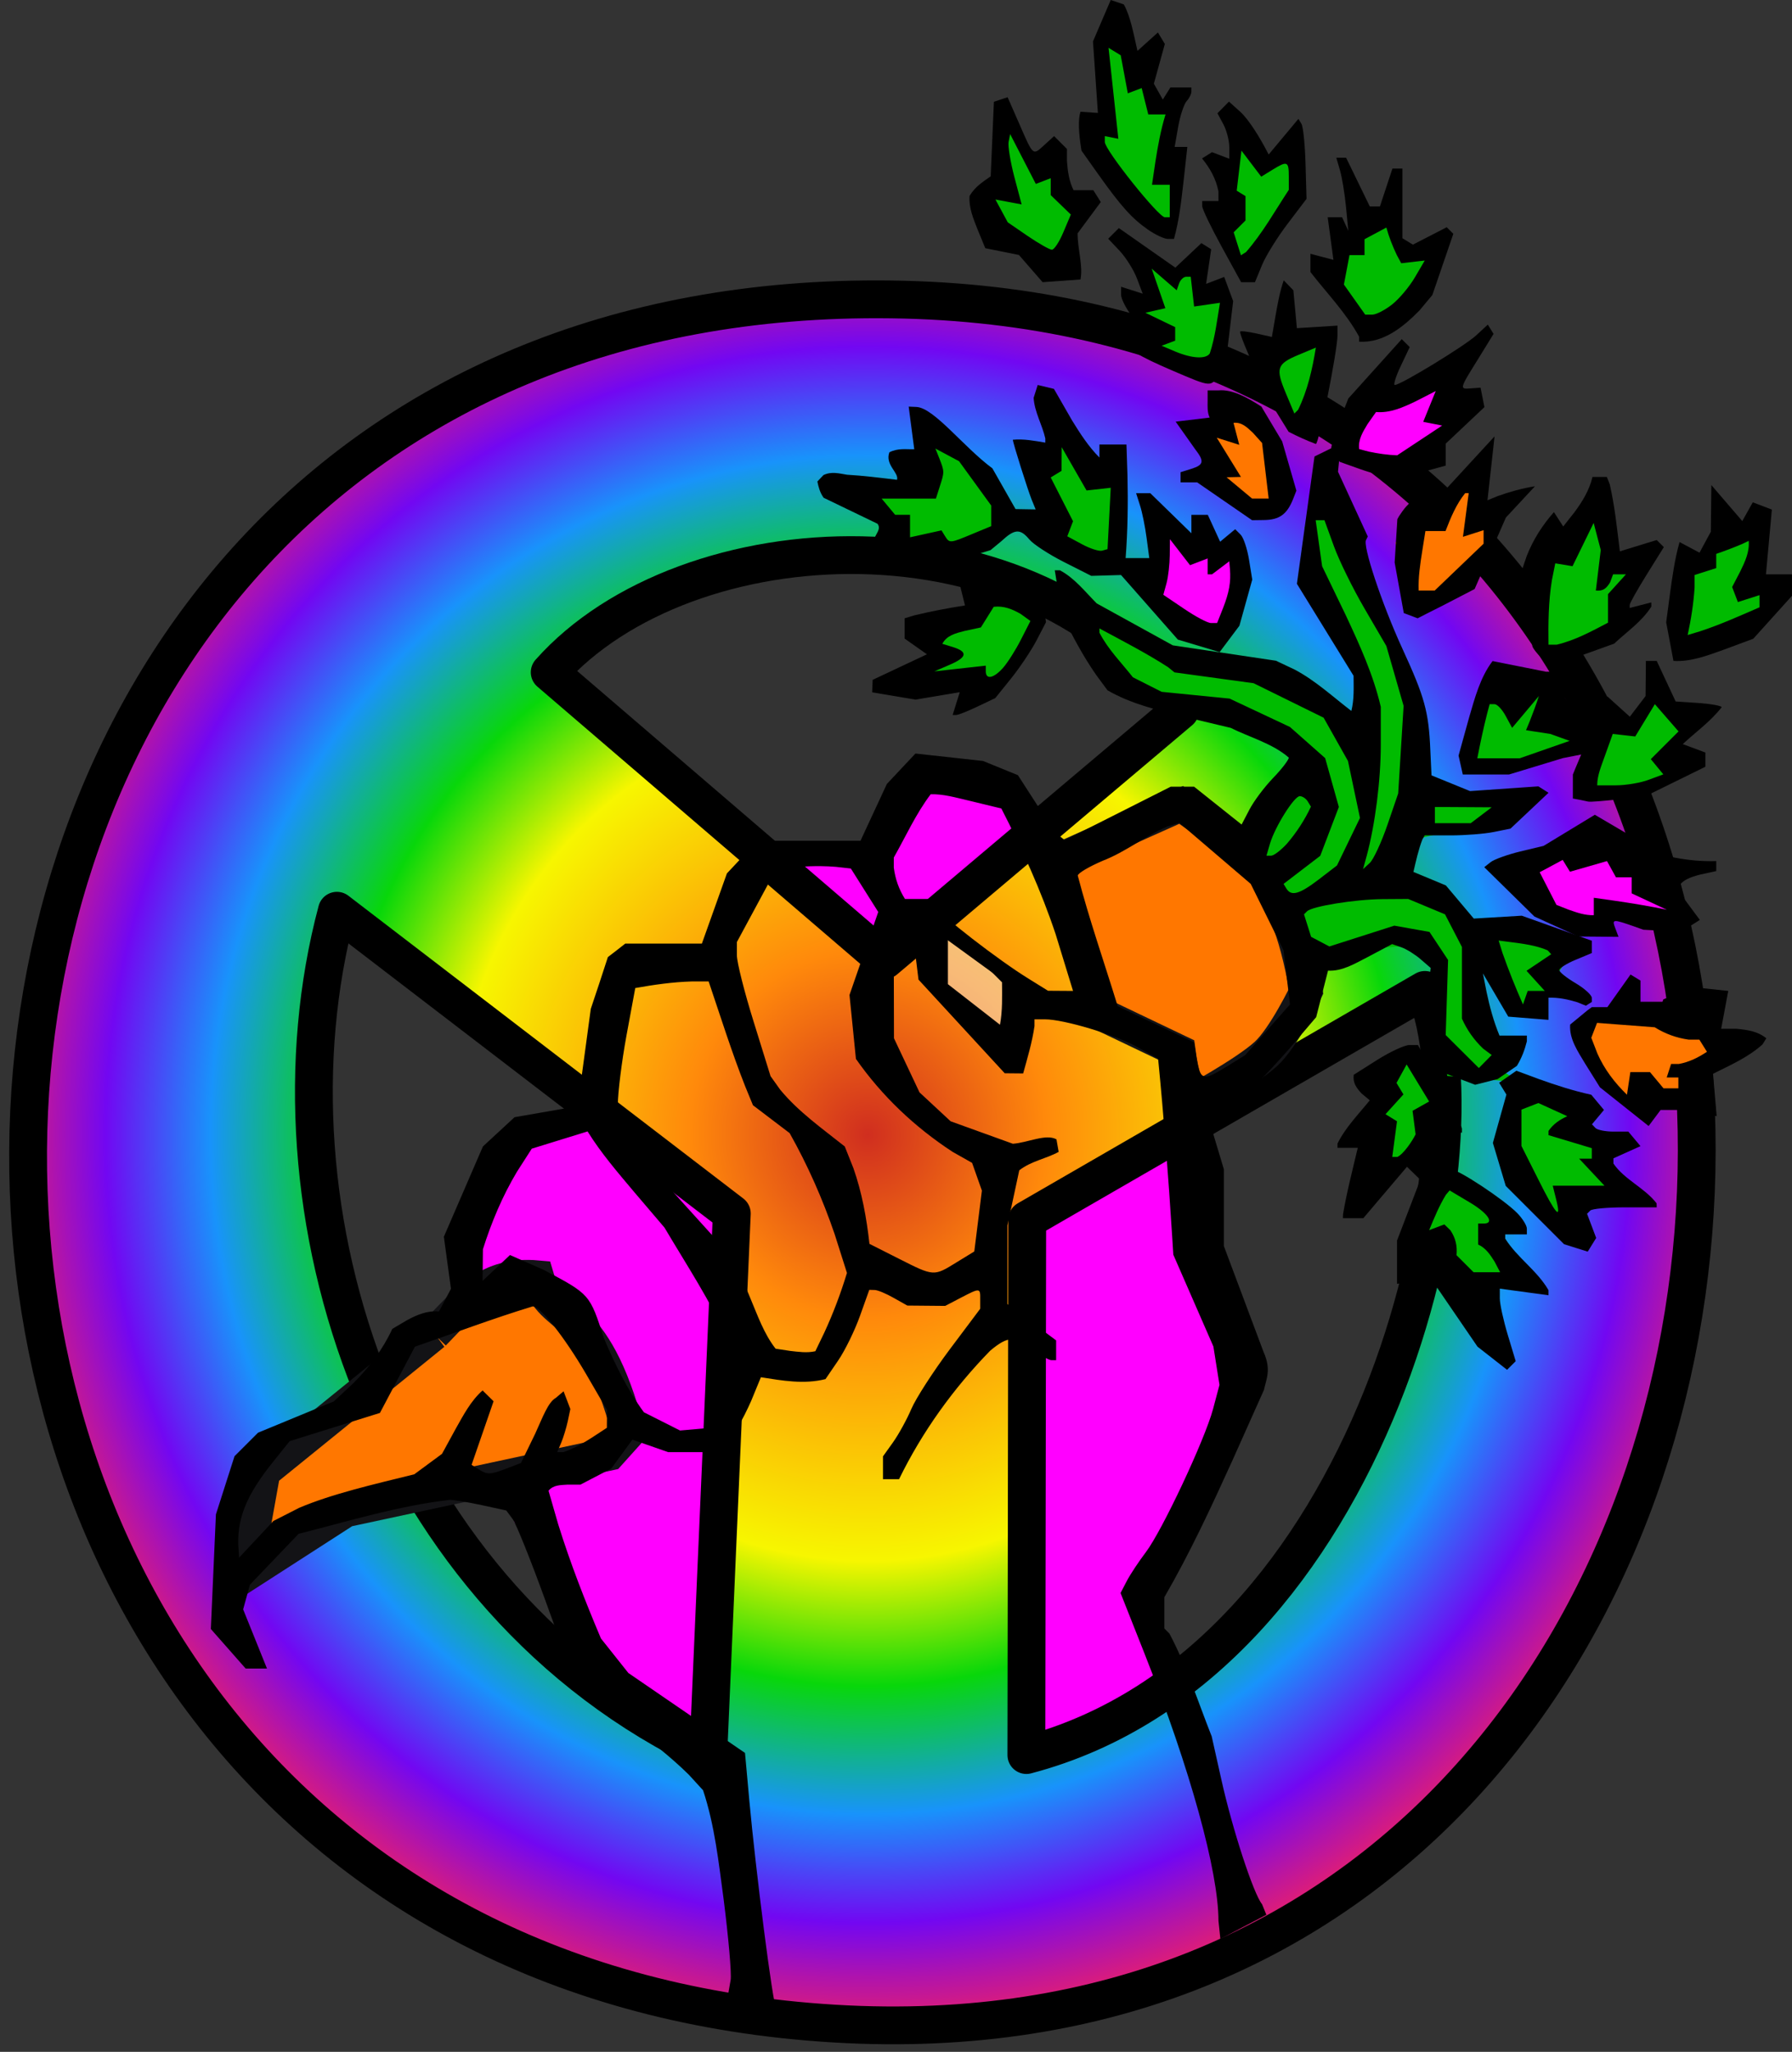 <?xml version="1.0" encoding="UTF-8" standalone="no"?>
<!-- Created with Inkscape (http://www.inkscape.org/) -->

<svg
   version="1.0"
   width="100%"
   height="100%"
   id="root"
   inkscape:version="1.2.2 (b0a8486541, 2022-12-01)"
   sodipodi:docname="rainbow.svg"
   viewBox="0 0 331.188 379.25"
   inkscape:export-filename="../../../../Documents/FnB Rainbow.png"
   inkscape:export-xdpi="291.35474"
   inkscape:export-ydpi="291.35474"
   xmlns:inkscape="http://www.inkscape.org/namespaces/inkscape"
   xmlns:sodipodi="http://sodipodi.sourceforge.net/DTD/sodipodi-0.dtd"
   xmlns:xlink="http://www.w3.org/1999/xlink"
   xmlns="http://www.w3.org/2000/svg"
   xmlns:svg="http://www.w3.org/2000/svg"
   xmlns:rdf="http://www.w3.org/1999/02/22-rdf-syntax-ns#"
   xmlns:cc="http://creativecommons.org/ns#"
   xmlns:dc="http://purl.org/dc/elements/1.1/">
  <rect x="0" y="0" width="331.188" height="379.25" fill="#333333" stroke="none"/>
  <sodipodi:namedview
     pagecolor="#3bd8f7"
     bordercolor="#666666"
     borderopacity="1"
     objecttolerance="10"
     gridtolerance="10"
     guidetolerance="10"
     inkscape:pageopacity="0.36078431"
     inkscape:pageshadow="2"
     inkscape:window-width="3440"
     inkscape:window-height="1335"
     id="namedview7331"
     showgrid="false"
     inkscape:zoom="2.0000001"
     inkscape:cx="234.74999"
     inkscape:cy="217.99999"
     inkscape:window-x="0"
     inkscape:window-y="34"
     inkscape:window-maximized="1"
     inkscape:current-layer="root"
     inkscape:showpageshadow="0"
     inkscape:pagecheckerboard="1"
     inkscape:deskcolor="#d1d1d1" />
  <defs
     id="defs4">
    <inkscape:perspective
       sodipodi:type="inkscape:persp3d"
       inkscape:vp_x="0 : 189.625 : 1"
       inkscape:vp_y="0 : 1000 : 0"
       inkscape:vp_z="331.1875 : 189.625 : 1"
       inkscape:persp3d-origin="165.59375 : 126.41667 : 1"
       id="perspective7335" />
    <linearGradient
       id="linearGradient4076">
      <stop
         style="stop-color:#d02e1f;stop-opacity:1;"
         offset="0"
         id="stop4078" />
      <stop
         id="stop4094"
         offset="0.208"
         style="stop-color:#ff890b;stop-opacity:1;" />
      <stop
         id="stop4092"
         offset="0.483"
         style="stop-color:#f7f600;stop-opacity:1;" />
      <stop
         id="stop4090"
         offset="0.625"
         style="stop-color:#08d70a;stop-opacity:1;" />
      <stop
         id="stop4086"
         offset="0.77"
         style="stop-color:#1893fb;stop-opacity:1;" />
      <stop
         id="stop4084"
         offset="0.893"
         style="stop-color:#7207f2;stop-opacity:1;" />
      <stop
         style="stop-color:#db1c7b;stop-opacity:1;"
         offset="1"
         id="stop4088" />
    </linearGradient>
    <radialGradient
       inkscape:collect="always"
       xlink:href="#linearGradient4076"
       id="radialGradient5255"
       gradientUnits="userSpaceOnUse"
       gradientTransform="matrix(-0.892,0,0,-0.922,612.941,717.589)"
       cx="499.097"
       cy="455.968"
       fx="499.097"
       fy="455.968"
       r="58.23" />
    <radialGradient
       inkscape:collect="always"
       xlink:href="#linearGradient4076"
       id="radialGradient6246"
       gradientUnits="userSpaceOnUse"
       gradientTransform="matrix(-0.892,0,0,-0.922,515.566,480.637)"
       cx="499.097"
       cy="455.968"
       fx="499.097"
       fy="455.968"
       r="58.23" />
    <clipPath
       clipPathUnits="userSpaceOnUse"
       id="clipPath10697">
      <path
         id="path10699"
         style="fill:#824691;stroke:#131316;stroke-width:2.008;stroke-linecap:round;stroke-linejoin:round;paint-order:stroke fill markers"
         d="M 69.381,-35.531 156.31,58.244 83.996,125.279 68.73,108.81 56.492,89.506 51.357,62.051 26.962,63.752 -2.933,31.503 Z"
         sodipodi:nodetypes="ccccccccc" />
    </clipPath>
    <clipPath
       clipPathUnits="userSpaceOnUse"
       id="clipPath10960">
      <path
         id="path10962"
         style="fill:#824691;fill-opacity:1;stroke:#131316;stroke-width:2.008;stroke-linecap:round;stroke-linejoin:round;stroke-dasharray:none;stroke-opacity:1;paint-order:stroke fill markers"
         d="M -4.774,-13.912 V 128.035 H 130.552 V -13.912 Z M 86.155,33.586 100.603,57.863 84.138,67.661 69.691,43.384 Z" />
    </clipPath>
  </defs>
  <path
     d="m 171.017,142.825 -9.686,16.606 -19.831,0.694 -9.481,18.014 -17.072,2.092 -4.605,26.764 -18.929,6.234 -6.252,29.546 13.637,-4.865 15.297,25.58 -19.083,17.738 35.45,50.613 10.82,40.032 c 34.684,4.376 64.548,-4.335 85.536,-14.495 l -12.622,-58.991 12.23,-41.308 -10.158,-61.396 -13.378,-8.092 -15.237,-40.615 -16.635,-4.152 z"
     style="fill:#ff00ff;fill-opacity:1;fill-rule:evenodd;stroke:none"
     id="path17963"
     sodipodi:nodetypes="cccccccccccccccccccc" />
  <a
     xlink:href="../../../../tip/DoH/Army%20of%20Fun/.../image/logo/swans/"
     id="a552"
     style="display:inline"
     transform="matrix(3.038,0,0,3.038,-53.395,26.715)">
    <path
       sodipodi:nodetypes="ssscccccccccccc"
       inkscape:connector-curvature="0"
       style="font-family:Rachana;-inkscape-font-specification:Rachana;fill:url(#radialGradient6246);fill-opacity:1;stroke:#000000;stroke-width:2.3;stroke-linecap:butt;stroke-linejoin:round;stroke-miterlimit:4;stroke-dasharray:none;stroke-opacity:1"
       id="use4687"
       d="m 71.815,9.423 c -68.456,-0.925 -70.412,100.876 -3.488,104.899 66.668,4.008 71.944,-103.974 3.488,-104.899 z m 8.251,55.989 24.192,-13.979 c 4.026,9.765 -2.996,40.967 -24.244,46.552 z m -41.995,-18.796 24.024,18.421 -1.428,32.818 c -19.743,-9.327 -27.425,-33.131 -22.596,-51.239 z m 12.945,-14.507 c 8.293,-9.341 29.513,-10.436 38.345,2.338 l -17.958,15.169 z" />
  </a>
  <path
     d="m 80.205,246.568 -31.426,25.462 -3.439,19.157 18.561,-11.961 48.738,-10.472 3.507,-3.905 c -6.424,-24.598 -14.166,-19.784 -16.816,-28.841 -9.123,-0.829 -12.964,4.231 -19.126,10.56 z"
     style="fill:#ff7700;fill-opacity:1;fill-rule:nonzero;stroke:#131316;stroke-width:6.1;stroke-dasharray:none;stroke-opacity:1"
     id="path19907"
     sodipodi:nodetypes="cccccccc" />
  <path
     d="m 218.289,148.775 -23.307,10.429 8.287,28.121 14.64,6.995 c 0.633,4.807 1.427,6.002 2.06,9.472 0,0 10.04,-5.405 13.963,-8.964 3.345,-3.035 7.457,-11.602 7.457,-11.602 -1.069,-6.163 -2.259,-10.349 -3.512,-13.542 -1.935,-4.932 -4.016,-7.492 -6.02,-11.298 z"
     style="fill:#ff7700;fill-opacity:1;fill-rule:nonzero;stroke:#131316;stroke-width:6.1;stroke-dasharray:none;stroke-opacity:1"
     id="path19907-7"
     sodipodi:nodetypes="cccccscscc" />
  <g
     transform="translate(-367.219,-354.438)"
     style="fill:#ff7700;fill-opacity:1"
     id="g29624">
    <path
       d="m 684.049,538.902 -0.993,20.128 -17.381,-1.84 -6.712,-14.107 25.086,-4.181 z"
       style="fill:#ff7700;fill-opacity:1;fill-rule:evenodd;stroke:none"
       id="path27680" />
    <path
       d="m 639.739,443.079 3.08,11.601 -13.173,13.016 -4.537,-12.949 14.63,-11.669 z"
       style="fill:#ff7700;fill-opacity:1;fill-rule:evenodd;stroke:none"
       id="path27682" />
    <path
       d="m 599.746,430.289 5.399,17.052 -7.96,1.413 -11.315,-16.066 13.875,-2.399 z"
       style="fill:#ff7700;fill-opacity:1;fill-rule:evenodd;stroke:none"
       id="path27684" />
  </g>
  <g
     transform="translate(-367.219,-354.438)"
     id="g32542">
    <path
       d="m 631.644,422.914 4.644,9.452 -14.371,9.491 -7.094,-7.176 16.821,-11.767 z"
       style="fill:#ff00ff;fill-opacity:1;fill-rule:evenodd;stroke:none"
       id="path30598" />
    <path
       d="m 596.645,458.487 -3.856,14.665 -13.956,-8.822 3.119,-12.497 14.693,6.654 z"
       style="fill:#ff00ff;fill-opacity:1;fill-rule:evenodd;stroke:none"
       id="path30600" />
    <path
       d="m 676.803,523.464 -22.423,1.203 -6.957,-11.1 18.074,-2.359 11.307,12.256 z"
       style="fill:#ff00ff;fill-opacity:1;fill-rule:evenodd;stroke:none"
       id="path30602" />
  </g>
  <path
     d="m 324.292,96.587 2.693,17.137 -16.484,5.549 0.163,-13.301 m -2.837,38.622 -16.003,2.338 5.524,-11.297 8.571,-6.293 5.021,5.807 -3.114,9.445 z m -5.925,-34.312 -4.976,-15.436 -15.271,10.291 6.253,19.707 m 5.713,14.088 -22.427,3.324 5.005,-18.269 9.1,2.978 8.322,11.968 z m -47.561,-76.691 -6.205,16.782 -7.277,-12.387 13.482,-4.395 z m 7.291,0.099 11.886,-13.015 -10.485,-8.864 -9.79,10.569 8.389,11.31 z m -25.109,-12.301 12.968,-18.43 -13.996,-5.931 1.028,24.361 z m -0.922,7.264 -5.698,12.917 -10.555,-9.339 0.748,-11.754 8.348,1.503 7.157,6.674 z m -10.561,-14.432 -0.059,-21.484 -12.786,-16.328 -0.689,23.723 13.535,14.088 z m -17.129,-4.804 -4.435,10.947 -12.555,-9.291 2.763,-17.379 14.227,15.724 z m 7.316,51.561 -1.114,15.975 -14.303,-8.008 3.261,-17.957 12.157,9.99 z m -17.496,7.015 -18.736,6.067 -10.501,-8.396 14.278,-13.395 14.959,15.724 z m -7.948,12.066 10.986,4.665 -9.219,14.847 -14.764,-2.73 12.997,-16.782 z m 66.5,-17.953 16.934,55.53 17.491,3.805 -26.717,6.472 13.208,13.64 21.59,5.691 -7.54,11.926 -11.718,-11.177 6.95,21.639 c 0,0 15.955,10.49 15.302,9.184 -0.653,-1.306 4.567,15.255 4.567,15.255 l -13.761,2.122 -6.251,-25.027 -10.582,-0.946 -2.929,-24.304 -23.654,1.497 -11.425,-19.657 12.038,-17.419 -33.255,-10.979 -7.158,-13.264 52.513,19.156 -12.562,-36.37 6.957,-6.773 z m 31.365,146.755 -19.641,-3.505 5.645,-17.023 10.811,6.238 3.185,14.29 z m -23.419,-19.235 10.561,-12.925 -6.357,-10.755 -6.373,10.152 2.17,13.528 z"
     style="fill:#00bb00;fill-opacity:1;fill-rule:evenodd;stroke:none"
     id="path32547"
     sodipodi:nodetypes="ccccccccccccccccccccccccccccccccccccccccccccccccccccccccccccccccccccccccsccccccccccccccccccccccc" />
  <path
     style="fill:#efefef;fill-opacity:0.472;stroke:#000000;stroke-width:1px;stroke-linecap:butt;stroke-linejoin:miter;stroke-opacity:1"
     d="m 173.978,172.305 -0.277,11.081 11.635,8.865 0.831,-11.081 -12.19,-8.865 z"
     id="path7337" />
  <path
     id="path7931"
     style="fill:#000000;fill-opacity:1"
     d="m 186.688,24.781 4.75,9.219 2.75,-1.062 0,3.125 3.719,3.594 -1.375,3.25 c -0.748,1.788 -1.704,3.25 -2.125,3.25 -0.421,0 -2.43,-1.146 -4.469,-2.531 l -3.688,-2.531 -2.281,-4.219 4.844,0.906 -1.344,-5.062 c -0.729,-2.791 -1.209,-5.713 -1.062,-6.5 l 0.281,-1.438 z m -0.469,-6.812 -2.531,0.844 -0.594,13.781 c -1.389,0.99 -2.837,1.835 -3.906,3.625 -0.157,2.162 0.689,4.181 1.469,6.156 l 1.438,3.5 6.219,1.25 4.375,5.031 7,-0.5 c 0.504,-2.571 -0.544,-5.538 -0.531,-8.531 l 4.281,-5.781 -1.375,-2.188 -3.656,0 C 197.566,33.447 197.318,31.628 197.188,29.75 l 0,-2.219 -2.375,-2.375 L 193,26.812 c -2.159,1.954 -1.989,2.109 -4.656,-4 l -2.125,-4.844 z m 18.656,-9.125 2.25,1.375 1.312,7.031 2.562,-0.969 1.219,4.875 3.188,0 c -0.882,2.858 -1.412,5.8 -1.875,8.75 l -0.625,4.25 3.281,0 0,6 -0.906,0 c -1.172,0 -11.094,-12.437 -11.094,-13.906 l 0,-1.094 2.5,0.5 -1.812,-16.812 z M 205.281,0 202,7.656 202.906,20.875 199.688,20.656 c -0.461,1.436 -0.354,3.913 0.188,7.188 L 203,32.25 c 4.184,5.887 6.209,8.138 9.156,10.188 1.36,0.946 3.013,1.719 3.656,1.719 l 1.156,0 c 0.983,-3.507 1.36,-7.143 1.781,-10.75 l 0.688,-6.25 -2.344,0 0.656,-3.75 c 0.367,-2.062 1.079,-4.196 1.562,-4.719 0.483,-0.522 0.875,-1.31 0.875,-1.75 l 0,-0.781 -3.875,0 -1.406,2.25 L 213.25,15.469 215.281,8.125 214,6 210.219,9.406 C 209.503,6.243 208.882,2.859 207.688,0.812 L 205.281,0 z" />
  <path
     id="path7921"
     style="fill:#000000;fill-opacity:1"
     d="m 212.844,49.656 4.625,4 0.438,-1.25 c 0.24,-0.688 0.845,-1.25 1.312,-1.25 l 0.844,0 0.625,5.5 4.781,-0.688 c -0.529,3.135 -0.88,6.317 -1.875,9.344 -0.686,1.11 -3.298,0.963 -6.406,-0.344 l -2.5,-1.062 2.5,-0.938 0,-2.5 -5.5,-2.656 3.688,-0.844 -2.531,-7.312 z m -6.062,-7.5 -1.969,1.969 2.125,2.25 c 1.166,1.245 2.6,3.544 3.188,5.094 l 1.062,2.812 -4,-1.281 0,1.438 c 2e-5,0.788 0.9,2.57 2,3.969 2.393,3.043 2.485,3.75 0.5,3.75 l -1.5,0 0,0.875 c 2e-5,1.394 2.07,2.72 8.5,5.469 7.373,3.151 7.149,3.151 8.656,0.406 l 1.25,-2.25 1.312,-11 -1.656,-4.469 -3.344,1.281 0.938,-6.406 -1.812,-1.125 -4.812,4.531 -10.438,-7.312 z m 49.438,-0.094 c 0.489,1.76 1.153,3.448 1.938,5.094 l 0.812,1.5 4.344,-0.5 L 261.5,51.25 c -0.993,1.706 -2.876,3.958 -4.188,5 -1.312,1.042 -2.974,1.906 -3.688,1.906 l -1.312,0 -3.938,-5.562 1.031,-5.438 2.781,0 0,-2.938 4.031,-2.156 z m -9.25,-12.906 0.656,2.25 c 0.374,1.238 0.883,4.275 1.125,6.75 l 0.438,4.5 -1.156,-2.5 -2.656,0 1.062,7.875 -4.25,-1.125 0,3.375 c 3.052,3.94 6.616,7.573 9,11.969 l 0,0.906 c 4.521,0.264 8.154,-2.727 11.156,-5.781 l 2.375,-2.844 3.875,-11.312 L 267.375,42 l -6.25,3.219 -1.938,-1.188 0,-6.438 0,-6.438 -1.844,0 -2.312,7 -1.875,0 -4.375,-9 -1.812,0 z m -17.531,-1.312 3.656,4.812 2.031,-1.25 c 2.79,-1.717 3.063,-1.621 3.062,1.219 l 0,2.469 c -2.56,3.883 -4.838,7.991 -7.906,11.5 l -0.938,0.594 -1.344,-4.25 2.188,-2.188 0,-4.5 -1.625,-1 0.875,-7.406 z m -2.312,-9.062 -2.125,2.156 1.094,2.031 c 0.601,1.123 1.094,3.024 1.094,4.219 l 0,2.156 L 224,28.125 l -1.844,1.156 c 1.495,1.842 2.573,3.766 3.031,6.094 l 0,1.781 -3,0 0,0.938 c 2e-5,0.531 1.618,3.906 3.594,7.5 l 3.594,6.562 2.562,0 1.312,-3.188 c 0.724,-1.749 2.887,-5.206 4.781,-7.688 l 3.438,-4.531 -0.188,-6.469 c -0.098,-3.556 -0.436,-6.867 -0.75,-7.375 l -0.562,-0.938 -5.5,6.594 c -1.626,-3.188 -3.635,-6.381 -5.188,-7.844 l -2.156,-1.938 z" />
  <path
     id="path7917"
     style="fill:#000000;fill-opacity:1"
     d="m 243.188,64.25 c -0.626,3.901 -1.529,7.94 -3.281,11.5 l -0.688,0.688 -1.562,-3.719 c -1.946,-4.656 -1.705,-5.436 2.312,-7.125 L 243.188,64.25 z M 237.25,51.812 c -0.741,2.16 -1.138,4.413 -1.531,6.656 l -0.656,3.812 -2.938,-0.656 c -1.618,-0.355 -2.94,-0.494 -2.938,-0.312 0.016,1.154 4.904,11.933 6.75,14.906 l 2.219,3.594 c 1.641,0.837 3.308,1.608 5.031,2.25 0.553,0.073 4.024,-17.394 4,-20.125 l 0,-1.75 -7.5,0.469 -0.656,-7 L 237.25,51.812 z" />
  <path
     id="path7899"
     style="fill:#000000;fill-opacity:1"
     d="m 216.219,99.656 3.719,4.812 3.25,-1.25 0,2.938 0.812,0 3.188,-2.406 0.125,1.438 c 0.194,2.379 -0.144,4.313 -1.281,7.219 l -1.094,2.75 -1.125,0 c -0.631,0 -2.866,-1.196 -4.969,-2.625 L 215,109.938 l 0.594,-2.156 c 0.318,-1.184 0.574,-3.475 0.594,-5.125 l 0.031,-3 5e-5,0 z m -43.344,-16.75 4.375,2.344 5.938,8.188 0,3.812 -3.469,1.438 c -4.144,1.731 -4.229,1.754 -5.062,0.406 L 174,98.031 l -5.812,1.281 0,-4.156 -2.75,0 -2.5,-3 10.031,0 0.719,-2.25 c 0.861,-2.672 0.866,-2.736 -0.062,-5.125 l -0.75,-1.875 z m 23.344,-0.25 4.594,8 4.469,-0.5 -0.594,11.344 -1,0.281 c -0.55,0.158 -2.226,-0.379 -3.719,-1.188 L 197.25,99.125 l 1.062,-2.781 -4.125,-8.094 2,-1.219 0.031,-4.375 5e-5,0 z m -4.438,-11.5 -0.75,2.375 c 0.16,2.63 1.582,4.956 2.156,7.5 l 0,0.781 c -1.993,-0.338 -4.018,-0.727 -6,-0.531 0.017,0.579 2.728,9.199 3.5,11.125 l 0.719,1.75 -3.719,-0.062 -4.28,-7.531 c -5.28,-3.888 -10.781,-11.184 -14.031,-11.343 l -1.439,-0.063 1.031,7.875 c -1.505,0.057 -2.936,-0.26 -4.595,0.562 -0.858,2.324 1.815,3.771 1.409,5.092 -3.106,-0.377 -6.402,-0.785 -9.222,-0.936 -1.458,-0.238 -2.916,-0.657 -4.374,0.063 l -1.125,1.187 c 0.211,1 0.453,2 1.156,3 l 9.969,4.812 c 1.007,1.381 -1.398,2.411 -1.127,5.28 2.285,1.529 4.389,0.181 6.627,0.096 2.76,0.055 4.4,1.792 6.688,2.156 l 8.688,-2.657 2,-1.655 c 2.47,-2.301 3.486,-2.363 5.188,-0.312 0.72,0.868 3.59,2.745 6.375,4.156 l 5.062,2.562 5.5,-0.156 10.5,11.938 7.719,2.312 3.656,-4.875 2.375,-8.531 -0.594,-3.656 c -0.327,-2.014 -1.016,-4.11 -1.562,-4.656 l -1,-1 -2.781,2.312 -2.281,-4.969 -3.031,0 0,3.406 -7.594,-7.406 -2.625,0 0.719,2.25 c 0.402,1.238 0.948,3.938 1.219,6 l 0.5,3.75 -4.375,0 c 0.393,-5.075 0.463,-10.162 0.344,-15.25 l -0.188,-5.75 -5,0 0,2.406 c -2.007,-2.013 -3.545,-4.406 -5.031,-6.812 l -3.375,-5.875" />
  <path
     id="path7893"
     style="fill:#000000;fill-opacity:1"
     d="m 183.656,112.156 c 1.864,-0.208 3.374,0.408 4.969,1.312 l 1.812,1.312 -1.75,3.438 c -0.956,1.885 -2.437,4.225 -3.281,5.188 -1.724,1.966 -3.219,2.285 -3.219,0.688 l 0,-1.062 -9.5,1.062 2.75,-1.188 c 3.262,-1.381 3.507,-2.406 0.75,-3.281 L 174.156,119 c 0.82,-1.572 2.464,-1.952 4.094,-2.375 l 3.031,-0.656 2.375,-3.812 z m -2.875,-5.719 -3.562,0.938 1.125,4.531 c -3.158,0.502 -6.3,1.084 -9.406,1.844 l -1.75,0.531 0,3.75 4.125,2.906 -10.031,4.719 -0.094,2.312 8,1.344 8.188,-1.375 -1.312,4.219 0.656,0 c 0.366,0 2.134,-0.707 3.938,-1.562 l 3.281,-1.562 2.969,-3.688 c 1.632,-2.032 3.744,-5.207 4.688,-7.031 l 1.719,-3.312 -0.625,-4.344 -11.906,-4.219 z" />
  <path
     id="path7887"
     style="fill:#000000;fill-opacity:1"
     d="m 305.844,130.156 4.375,5.031 -5.125,5.125 2.312,2.812 -2.688,1 c -1.471,0.559 -4.205,1.031 -6.094,1.031 l -3.438,0 c 10e-4,-1.901 0.826,-3.726 1.438,-5.5 l 1.438,-4 4.156,0.469 3.625,-5.969 z m -21.438,-1.5 c -0.497,1.576 -1.087,3.118 -1.688,4.656 l -0.688,1.656 4.5,0.688 3.562,1.281 -9.219,3.219 -7.844,0 c 0.534,-2.766 1.121,-5.519 1.812,-8.25 l 0.469,-1.75 0.906,0 c 0.494,0 1.417,0.981 2.062,2.188 l 1.188,2.188 4.938,-5.875 z m 38.781,-28.688 c 0.176,2.014 -0.669,3.82 -1.531,5.594 l -1.531,2.938 1.062,2.781 4,-1.281 0,2.25 c -3.596,1.563 -7.179,3.175 -10.906,4.406 l -2.375,0.719 c 0.63,-2.901 1.089,-5.82 1.281,-8.781 l 0,-2.312 4,-1.281 0,-2.625 c 1.604,-0.552 3.19,-1.147 4.75,-1.812 l 1.25,-0.594 z m -28.656,-3.312 1.312,5 -0.906,7.5 c 1.343,0.124 1.927,-0.371 2.625,-1.5 l 0.562,-1.5 2.375,0 -3.312,3.656 0,5.281 c -3.06,1.606 -6.094,3.266 -9.469,4.062 l -1.531,0 c -0.054,-3.982 -0.016,-7.967 0.625,-11.906 l 0.625,-3.125 3.188,0.531 3.906,-8 z m -23.75,-5.5 0.656,0 -1.062,8.062 3.812,-1.219 0,2.5 -9.031,8.656 -2.969,0 c -0.093,-2.436 0.281,-4.85 0.656,-7.25 l 0.594,-3.75 3.719,0 c 0.963,-2.491 1.972,-4.95 3.625,-7 z m 45.5,-1.5 -0.094,8.625 -2.094,3.875 -3.688,-1.969 c -0.891,3.157 -1.335,6.413 -1.781,9.656 l -0.688,5.188 1.344,7.125 c 3.228,0.203 6.288,-1 9.281,-2.062 l 5.469,-2.031 7.156,-7.938 0,-3.969 -4.812,0 1.094,-11.969 L 323.938,92.844 322,96.312 316.281,89.656 z m -43.75,19.219 5.781,-13.219 5.375,-5.781 c -2.353,0.381 -4.634,1.011 -6.875,1.812 l -1.906,0.781 1.312,-11.812 L 264.625,93.25 261.688,92.156 c -1.388,0.761 -2.276,1.949 -3.125,3.25 l -0.312,0.562 -0.5,8 1.688,9.344 2.562,0.969 c 1.497,-0.766 2.993,-1.534 4.5,-2.281 m 27.456,23.986 c -0.508,0.314 -3.269,7.171 -3.269,7.171 l 0,4.438 c 0.945,0.154 1.879,0.355 2.812,0.562 0.933,0.207 10.562,-0.969 10.562,-0.969 l 11.125,-5.469 0,-2.625 -4.188,-1.562 c 2.411,-2.243 5.166,-4.198 7.188,-6.812 2e-5,-0.26 -1.914,-0.612 -4.25,-0.781 l -4.25,-0.281 -3.5,-7.5 -2,0 -0.062,6.5 -2.906,3.812 -4.156,-3.75 -0.906,1.469 c -0.508,0.803 -0.961,2.226 -0.969,3.156 -0.008,0.93 -0.723,2.328 -1.231,2.642 z m -5.112,4.139 6.278,-1.232 -2.975,-5.564 c -1.481,-2.362 -1.361,-2.144 -2.96,-4.422 l 0,-2.656 2,-1.219 0,-3.5 7.125,-2.562 c 2.356,-2.203 5.14,-4.095 6.875,-6.844 l 0,-0.781 -4,1.031 0,-0.562 c 2e-5,-0.303 1.42,-2.833 3.156,-5.625 l 3.156,-5.062 -1.312,-1.312 -6.812,2.094 C 298.853,97.754 298.444,93.58 297.5,89.5 l -0.531,-1.344 -2.656,0 c -0.569,2.427 -1.845,4.512 -3.312,6.5 l -2.094,2.656 -1.719,-2.656 c -2.14,2.426 -3.854,5.107 -5.031,8.125 l -1.062,3.125 c 0.695,4.479 1.514,8.941 2.094,13.438 0.004,0.391 0.984,1.629 2.188,2.75 l 2.188,2.062 -1.844,0 -9.875,-1.969 c -2.309,3.053 -3.28,6.851 -4.344,10.469 l -1.938,7 0.781,3.5 8.531,0 9.969,-3.031 z" />
  <path
     id="path7875"
     style="fill:#000000;fill-opacity:1"
     d="m 288.809,158.938 1.344,2.188 6.844,-1.969 1.656,3 2.906,0 0,2.969 6.5,3.031 c -3.229,-0.682 -6.485,-1.214 -9.75,-1.688 l -3.75,-0.531 0,3.219 c -1.641,0.051 -3.162,-0.493 -4.688,-1.031 l -2.219,-0.875 -3.094,-6.031 4.25,-2.281 z m 18.379,-1.031 -12.438,-7.312 -9.469,5.75 -4.312,1.031 c -2.362,0.578 -4.817,1.461 -5.469,1.969 l -1.188,0.938 9.281,9.125 8.094,3.688 7.438,0.062 -0.562,-1.5 c -0.687,-1.79 -0.57,-1.824 3.406,-0.438 l 1.75,0.625 6.969,0.375 3.469,-2.188 -4.219,-5.688 c 0.835,-1.711 2.497,-2.224 4.25,-2.688 l 3,-0.656 0,-1.844 c -2.615,0.083 -5.187,-0.158 -7.75,-0.656 l -2.25,-0.594 z" />
  <path
     id="path7853"
     style="fill:#000000;fill-opacity:1"
     d="m 267.906,220.031 3.625,2.156 c 3.494,2.062 4.77,3.969 2.656,3.969 l -1,0 0,3.875 c 1.425,0.647 2.218,1.876 3.031,3.156 l 1.031,1.969 -4.906,0 L 269.188,232 c 0.157,-1.733 -0.171,-3.148 -1.125,-4.594 l -1.125,-1.094 -2.812,1.062 c 0.926,-2.23 1.835,-4.467 3.094,-6.531 l 0.688,-0.812 z m -7.938,-23.281 4.156,6.844 -3.062,1.719 0.562,4.344 c -0.592,1.215 -2.199,3.628 -3.375,4.188 l -0.938,0 0.875,-6.594 -2.125,-1.312 3.312,-3.656 -1.281,-2.125 1.875,-3.406 z m 0.5,-3.594 c -0.866,0 -3.543,1.237 -5.938,2.75 l -4.344,2.75 c -0.187,1.488 0.49,2.412 1.469,3.469 l 1.5,1.25 c -2.089,2.587 -4.49,5.001 -5.969,8 l 0,0.781 3.75,0 c -0.959,4.071 -2.023,8.124 -2.719,12.25 l -0.031,0.75 3.781,0 8.062,-9.5 2.469,2.406 -4.312,11.25 0,7.969 6.5,-0.625 8.375,12.25 5.469,4.281 1.594,-1.594 -1.469,-4.875 c -0.809,-2.688 -1.469,-5.717 -1.469,-6.719 l 0,-1.812 9,1.219 0,-0.938 c -2.085,-3.622 -5.778,-5.998 -8,-9.531 l 0,-0.781 4,0 0,-1.062 c 2e-5,-0.573 -0.787,-1.856 -1.75,-2.844 -2.442,-2.505 -10.896,-8.094 -12.219,-8.094 l -1.094,0 c -0.887,-2.137 -1.622,-4.3 -1.938,-6.594 l 0,-1.469 5,1.281 0,-0.75 c 2e-5,-0.404 -1.824,-4.039 -4.062,-8.094 l -4.062,-7.375 -1.594,0 z"
     sodipodi:nodetypes="cccccccccccccccccccccccccccccccccccccccccccccccccccccsccccccccc" />
  <path
     id="path8001"
     style="fill:#000000;fill-opacity:1"
     d="m 294.188,186.156 -0.812,0.594 -3.188,2.625 c -0.193,2.672 1.44,4.98 2.75,7.188 l 2.75,4.406 9,7.156 2.219,-2.969 3.938,0 6.417,1.143 -0.667,-7.831 c 3.188,-1.6 6.492,-3.034 9.156,-5.438 l 0.688,-1.125 c -1.625,-1.309 -3.51,-1.566 -5.531,-1.75 l -2.812,0 1.312,-7 -4.719,-0.5 -1.219,-0.438 -6.062,2.5 -0.156,0.438 -4.062,0 0,-3.906 -1.844,-1.125 -4.281,6.031 -2.875,0 z m 0.969,2.906 10.656,0.812 c 1.95,1.207 3.989,1.958 6.25,2.281 l 2,0 1.406,2.25 c -1.617,1.071 -3.279,1.898 -5.188,2.25 l -1.438,0 -0.812,2.5 2.156,0 0,2 -2.75,0 -2.5,-3 -3.625,0 -0.625,4.188 c -2.282,-2.221 -4.179,-4.7 -5.469,-7.625 l -1.125,-2.906 1.062,-2.75 z" />
  <path
     id="path2276"
     style="fill:#000000;fill-opacity:1"
     d="m 276.783,199.446 3.56,-2.439 c 0.871,-1.425 1.445,-2.929 1.845,-4.538 l 0,-1.062 -5.062,0 c -1.07,-2.581 -1.795,-5.272 -2.375,-8 l -0.688,-3.5 4.688,8 7.438,0.594 0,-4.094 c 1.841,-0.061 3.595,0.309 5.344,0.844 l 1.561,0.635 1.096,-0.686 0,-0.761 c 2e-5,-0.519 -1.35,-1.744 -3,-2.719 -1.65,-0.975 -3,-2.042 -3,-2.406 2e-5,-0.365 1.35,-1.223 3,-1.906 l 3,-1.25 0,-2.281 -12.938,-4.625 -8.875,0.531 -5.156,-6.125 -6,-2.5 c 0.475,-2.023 0.912,-4.057 1.656,-6 l 0.438,-0.75 4.812,0 c 2.649,0 6.224,-0.282 7.938,-0.625 l 3.094,-0.625 7.031,-6.625 -1.875,-1.188 -12.625,0.875 -7.125,-2.906 -0.219,-4.688 c -0.305,-7.086 -1.029,-9.743 -5.156,-18.719 -3.819,-8.305 -7.486,-19.358 -6.688,-20.156 0.016,-0.016 0.143,-0.306 0.281,-0.594 l -5.5,-11.969 0.298,-2.964 -1.219,-1.531 -3.423,1.682 -3.25,23.531 10.469,17 c 0.019,2.185 0.12,4.415 -0.406,6.5 -3.437,-2.629 -6.578,-5.568 -10.438,-7.625 l -3.5,-1.656 -19.062,-2.844 -14.062,-7.75 c -2.157,-2.165 -4.084,-4.686 -6.812,-6.125 l -0.938,0 1.312,8.156 c 1.865,3.853 3.871,7.634 6.312,11.156 l 2.125,2.875 c 4.343,2.511 9.27,3.663 14.094,4.875 l 8.656,2.062 c 3.575,1.782 7.709,2.859 10.75,5.5 2e-5,0.417 -1.321,2.136 -2.938,3.812 -1.617,1.676 -3.564,4.299 -4.344,5.812 l -1.438,2.75 -8.781,-7 -4.312,0 -19.562,9.875 c -2.318,-1.524 -3.667,-4.252 -5.156,-6.531 l -3.531,-5.469 -6.438,-2.625 -12.5,-1.375 -5.281,5.625 -4.875,10.5 -19.031,0 -5.656,6.031 -4.625,12.969 -14.156,0 -1.594,1.25 -1.625,1.25 -1.562,4.781 -1.594,4.781 -2.438,18 -11.656,2.031 -5.844,5.406 -7.219,16.688 1.312,9.625 -2.219,4.188 c -2.136,-0.198 -4.021,0.597 -5.875,1.594 l -2.75,1.625 c -1.747,3.785 -4.229,7.049 -7.156,10 l -3.656,3.406 -14,5.781 -4.344,4.344 -3.438,10.75 -0.938,21.188 6.438,7.312 3.938,0 -4.406,-10.938 1.25,-4.562 9,-9.406 c 9.261,-2.332 18.486,-5.198 28,-6.281 0.825,0.023 3.495,0.469 5.938,1 l 4.438,0.969 1.188,1.594 c 0.642,0.877 3.323,7.554 5.969,14.844 l 4.812,13.281 c 6.34,7.378 14.888,12.321 21.781,19.125 l 2.625,2.875 c 2.146,6.459 2.873,13.284 3.781,20 0.917,7.162 1.505,13.945 1.312,15.062 l -0.927,5.3 c 0,0 10.13,1.867 9.875,1.281 -0.255,-0.586 -0.4,-1.025 -0.469,-1.094 C 142.831,370.776 139.612,345.168 138.5,332.938 L 137.688,324 116.125,309.219 l -5.062,-6.375 c -2.93,-6.931 -5.674,-13.936 -7.906,-21.125 l -1.781,-6.188 c 0.899,-1.084 2.213,-1.032 3.531,-1.125 l 2.375,0 5.688,-2.969 3.906,-5.344 6.625,2.312 9.531,0 c 2.476,-2.801 4.269,-6.035 5.781,-9.438 l 1.812,-4.406 c 3.979,0.626 7.958,1.341 11.938,0.344 l 2.344,-3.438 c 1.288,-1.889 3.09,-5.601 4.031,-8.25 l 1.719,-4.812 1.031,0.031 c 0.558,0.019 2.125,0.683 3.5,1.469 l 2.5,1.406 7,0.062 2.875,-1.5 c 3.585,-1.87 3.618,-1.841 3.594,0.281 l 0,1.75 -5.625,7.5 c -3.082,4.125 -6.274,9.075 -7.094,11 -0.82,1.925 -2.338,4.696 -3.375,6.156 l -1.875,2.625 0,4.219 2.969,0 c 4.268,-8.751 10.05,-16.789 16.844,-23.75 3.3,-2.766 4.658,-2.805 7.906,-0.25 1.398,1.1 2.93,2 3.406,2 l 0.875,0 0,-3.656 -9,-6.719 0,-14.531 2.188,-10.188 c 2.301,-1.768 4.89,-2.092 7.281,-3.406 l -0.404,-2.314 c -1.939,-1.087 -5.309,0.619 -8.062,0.813 L 175.688,207.25 l -5.75,-5.344 -4.719,-10 -0.031,-13.625 3.438,-6.375 1.125,9.156 15.938,17.312 3.406,0.031 c 0.803,-2.894 1.666,-5.774 2.094,-8.75 l 0,-1.25 1.938,0 c 3.489,0 13.018,2.856 17,5.094 l 3.906,2.156 c 1.072,10.899 1.894,21.821 2.594,32.75 l 0.219,3.5 7.406,16.969 1.125,7.094 -1.188,4.469 c -1.526,5.691 -9.411,22.482 -12.406,26.438 -1.261,1.665 -2.838,4.031 -3.5,5.281 l -1.188,2.281 4.438,11.219 c 8.455,21.42 13.656,40.249 13.656,49.375 l 0.354,3.352 8.5,-4.469 -0.791,-1.945 c -1.583,-1.908 -5.495,-13.882 -7.531,-23.062 l -1.781,-7.969 c -2.519,-6.365 -4.608,-12.94 -7.812,-19 l -0.938,-0.938 0,-5.781 c 4.73,-8.164 8.698,-16.728 12.594,-25.312 l 5.812,-13 c 0.43,-2.033 1.4,-3.706 -0.062,-7 l -7.344,-19.594 0,-14.188 -2.344,-7.812 c 5.113,-4.457 9.863,-9.286 14.344,-14.375 l 5.062,-5.938 2.188,-8.594 c 2.622,0.152 4.988,-1.317 7.25,-2.469 l 4.594,-2.438 -5e-5,0 1.719,0.594 c 0.934,0.33 2.51,1.309 3.531,2.188 l 1.875,1.625 -1.219,10.312 3.938,9.188 5.5,2.094 4.158,-1.054 z M 98.438,241.469 c 1.321,-0.119 5.829,5.568 9.844,12.438 l 3.906,6.719 -0.031,3.281 c -2.596,1.676 -5.11,3.535 -8.062,4.5 l -1.125,0 0.75,-1.75 c 0.405,-0.963 0.952,-2.772 1.219,-4 l 0.469,-2.219 -1.25,-3.281 -1.438,1.219 c -1.43,0.792 -2.451,3.652 -3.812,6.625 l -2.625,5.406 -2.594,1 c -3.128,1.189 -3.613,1.196 -5.25,0.156 L 87.156,270.75 91.219,259 89.188,257 c -2.174,1.917 -3.528,4.541 -4.938,7.031 l -2.562,4.688 -5.125,3.781 c -7.74,1.913 -15.159,3.612 -21.252,6.187 l -4.78,2.438 -6.344,6.781 -0.094,-1.5 c -0.421,-5.481 1.304,-9.899 6.406,-16.25 l 3.031,-3.781 16.688,-5.219 6.469,-12.25 c 7.246,-2.487 14.419,-5.207 21.75,-7.438 l -5e-5,0 z M 108.594,209.125 c 2.499,4.03 5.612,7.63 8.656,11.25 l 5.562,6.531 c 4.094,6.921 8.557,13.67 11.844,21.031 l 1.562,4 -4.844,11.969 -5.688,0.5 -6.688,-3.375 c -3.076,-4.204 -5.341,-8.878 -7.375,-13.656 -2.632,-8.176 -2.578,-8.13 -11.125,-12.658 L 94.25,231.969 89.188,236.75 89.25,230.906 c 1.574,-4.999 3.599,-9.805 6.281,-14.312 l 2.75,-4.281 10.312,-3.188 z m 19.25,-27.719 3.125,0 c 2.198,6.476 4.239,13.011 6.75,19.375 l 1.438,3.5 6.781,5.156 c 3.353,5.956 6.102,12.191 8.312,18.656 l 2.281,7.188 c -1.15,3.769 -2.534,7.454 -4.188,11.031 l -1.656,3.438 c -1.552,0.35 -3.129,0.112 -4.688,-0.062 l -2.656,-0.406 c -2.162,-2.758 -3.335,-6.177 -4.688,-9.375 l -2.906,-7 C 129.29,225.618 122.555,218.558 116.406,211 l -2.219,-2.875 0,-3.969 c -1e-5,-2.184 0.71,-7.921 1.594,-12.75 l 1.625,-8.781 c 3.454,-0.621 6.926,-1.113 10.438,-1.219 z m 47.344,-8.094 c 2.647,1.228 4.817,3.153 6.906,5.156 l 3.094,3.094 c 0.022,2.627 0.1,5.282 -0.375,7.844 l -9.625,-7.5 0,-8.594 z m -23.469,-13.219 c 0.915,0.009 1.836,0.055 2.75,0.125 l 2.781,0.312 5.062,8.031 -5.312,15.344 1.188,11.812 c 4.794,6.858 10.877,12.619 17.875,17.188 l 3.594,2.031 1.812,5.125 -1.406,11.25 -3.312,2.031 c -4.171,2.578 -4.13,2.602 -10.625,-0.688 l -5.438,-2.75 c -0.53,-4.764 -1.377,-9.468 -2.969,-14 l -1.594,-4 c -4.143,-3.3 -8.542,-6.387 -11.938,-10.5 l -1.781,-2.5 -3.094,-9.969 c -1.712,-5.478 -3.125,-11.044 -3.125,-12.375 l 0,-2.438 7.312,-13.562 c 2.732,-0.268 5.473,-0.495 8.219,-0.469 z m 94.354,-76.795 1.534,2.069 3.706,1.319 c 4.888,1.725 7.101,1.801 12.125,0.406 l 3.75,-1.031 0,-4.062 7.156,-6.75 -0.719,-3.594 -1.719,0.125 c -2.22,0.18 -2.216,0.175 1.219,-5.344 l 2.906,-4.719 -1.062,-1.719 -2.125,1.969 c -2.118,1.958 -13.967,9.188 -15.062,9.188 -0.311,0 0.179,-1.582 1.094,-3.5 l 1.656,-3.5 -1.469,-1.469 -9.875,10.969 c -1.213,3.04 -3.561,9.041 -3.115,9.642 z m 19.271,-11.017 -2.312,5.688 3.5,0.688 -8.312,5.5 c -1.783,-0.063 -3.538,-0.323 -5.281,-0.688 L 251.188,83 c -0.205,-1.768 0.686,-3.161 1.562,-4.625 l 1.562,-2.219 c 2.599,0.222 4.948,-0.845 7.25,-1.938 l 3.781,-1.938 z m 11.625,101.562 c 3.053,0.45 6.206,0.595 9.062,1.812 l 0.656,0.719 -4.562,3.062 3.375,3.719 -3.156,0 -0.875,2.5 c -1.379,-3.12 -2.649,-6.282 -3.781,-9.5 l -0.719,-2.312 z M 260.25,166.156 267.062,169 l 3.125,6.031 0,13.25 c 0.948,2.121 2.235,3.93 3.906,5.531 l 1.594,1.188 -2.375,2.406 -6.125,-6.094 0.438,-13.875 -3.438,-5.188 -6.5,-1.156 -12,3.844 -3.375,-1.781 L 241,169 l 0.562,-0.562 c 0.924,-0.924 8.84,-2.204 13.906,-2.25 l 4.781,-0.031 0,-5e-5 z m 35.688,-11.157 c 0,0 0.219,0.655 0.219,0.655 0,0 -1.503,0.315 -1.503,0.315 0,0 1.284,-0.97 1.284,-0.97 z m -77.97,-2.906 13.188,11.281 6.062,12.281 1.188,10 -8.281,9.375 -3.344,2.062 c -4.679,2.892 -4.98,2.759 -5.781,-2.438 l -0.312,-2 -14.125,-6.688 c -2.464,-8.038 -5.25,-15.988 -7.375,-24.125 0.003,-0.432 2.087,-1.662 4.625,-2.75 4.261,-1.647 7.815,-4.578 12,-6.344 l 2.156,-0.656 z m 47.219,-2.938 10.5,0.062 -3.875,2.938 -6.625,0 0,-3 z m -24.969,-2 c 0.473,0 1.136,0.43 1.469,0.969 l 0.594,0.969 c -1.158,2.471 -2.635,4.738 -4.406,6.812 -1.127,1.238 -2.446,2.25 -2.938,2.25 l -0.875,0 0.656,-2.25 c 0.961,-3.174 4.475,-8.75 5.5,-8.75 z m -61.344,0.781 6.188,1.5 c 3.854,7.518 7.356,15.198 10.031,23.219 l 3.219,10.5 -4.625,-0.031 -3.625,-2.25 c -5.527,-3.406 -16.288,-11.731 -17.188,-13.312 l -0.781,-1.406 -4.844,0 c -1.133,-1.797 -1.784,-3.687 -2.062,-5.781 l 0,-1.875 c 2.221,-3.92 4.087,-8.088 6.812,-11.688 2.291,-0.086 4.644,0.608 6.875,1.125 l 0,-5e-5 z m 24.312,-31.781 c 4.274,2.307 8.603,4.523 12.688,7.156 l 1.188,0.969 14.625,2 12.938,6.375 4.5,8 2.219,10.531 -4.25,8.781 -3.375,2.594 c -3.575,2.727 -5.07,3.142 -5.969,1.688 l -0.531,-0.875 6.781,-5.188 3.438,-9.031 -2.531,-9.031 -6.5,-5.75 -11.156,-5.25 -12.562,-1.25 -5.312,-2.688 c -2.124,-2.697 -4.616,-5.181 -6.188,-8.25 l 0,-0.781 z m 39.969,-20 1.625,0 1.75,4.812 c 0.957,2.661 3.537,7.892 5.719,11.625 l 3.969,6.812 3.188,11.062 -1,16.188 -2,5.844 c -1.108,3.216 -2.569,6.366 -3.25,7 l -1.25,1.156 0.688,-2.5 c 1.563,-5.836 2.594,-13.965 2.594,-20.5 l 0,-7 c -1.376,-5.943 -3.926,-11.498 -6.5,-17 l -4.344,-9 -1.188,-8.5 z m -19.969,-24 0,2 c -0.005,1.003 -0.085,2.014 0.375,3.031 l -6.281,0.75 3.625,5.125 c 1.705,2.206 1.575,2.866 -0.719,3.594 l -2,0.625 0,1.875 3.062,0 10.156,7 2.156,-0.031 c 2.906,-0.021 4.335,-1.07 5.469,-4 l 0.562,-1.438 -2.625,-9.094 -3.844,-6.438 c -2.64,-1.716 -5.379,-3.211 -7.875,-3 l -2.062,0 z m 4.781,6 c 1.564,-0.159 2.506,0.84 3.594,1.844 l 1.688,1.875 1.219,10.281 -3.062,0 -4.719,-3.938 2.656,-0.062 -4.469,-7.25 4.156,1.312 -1.062,-4.062 z"
     sodipodi:nodetypes="ccccccccccccccsscccccccccccccccccssccccccccccccccccccccscccccccccccccccccccccccccccccccccccccccccccccccccssccccccccccccccccccccccccccscccccscccccccccccccccccccccccccccsccccccccccccccccccccccccccccccccccccccccccccccccccccccccccccccccccccccccccccccccccccccccccccccccccccccccccccccccccccccccccccccccccccccccccsccccccccccccccccccccccccccccccccccccccccccccccccccccccccccccccccccccccccccccccccccccccccccccccccccccccccccccccccccccccccccccccccccccccccccccccccccccc" />
  <path
     id="path8017"
     style="fill:#000000;fill-opacity:1"
     d="m 280.25,197.906 -3.188,2.219 1.344,2.188 -2.5,8.938 2.375,7.938 10.781,10.781 4.375,1.375 1.562,-2.531 -1.688,-4.469 0.594,-0.594 c 0.332,-0.332 3.229,-0.594 6.438,-0.594 l 5.844,0 -0.031,-0.75 c -2.233,-2.892 -5.883,-4.317 -7.969,-7.344 l 0,-0.969 5,-2.25 -2.25,-2.688 -2.719,0 c -1.491,0 -2.982,-0.294 -3.344,-0.656 l -0.656,-0.688 2.219,-2.656 -2.344,-2.812 c -3.279,-0.715 -6.471,-1.739 -9.625,-2.875 l -4.219,-1.562 z m 4.062,5.969 5.344,2.438 c -1.439,0.663 -2.599,1.445 -3.469,2.719 l 0,0.781 8,2.406 0,1.938 -2.344,0 4.688,5 -9.562,0 0.625,2.5 c 1.024,4.079 -0.041,2.86 -3.312,-3.688 l -3.094,-6.156 0,-6.719 3.125,-1.219 z" />
</svg>
